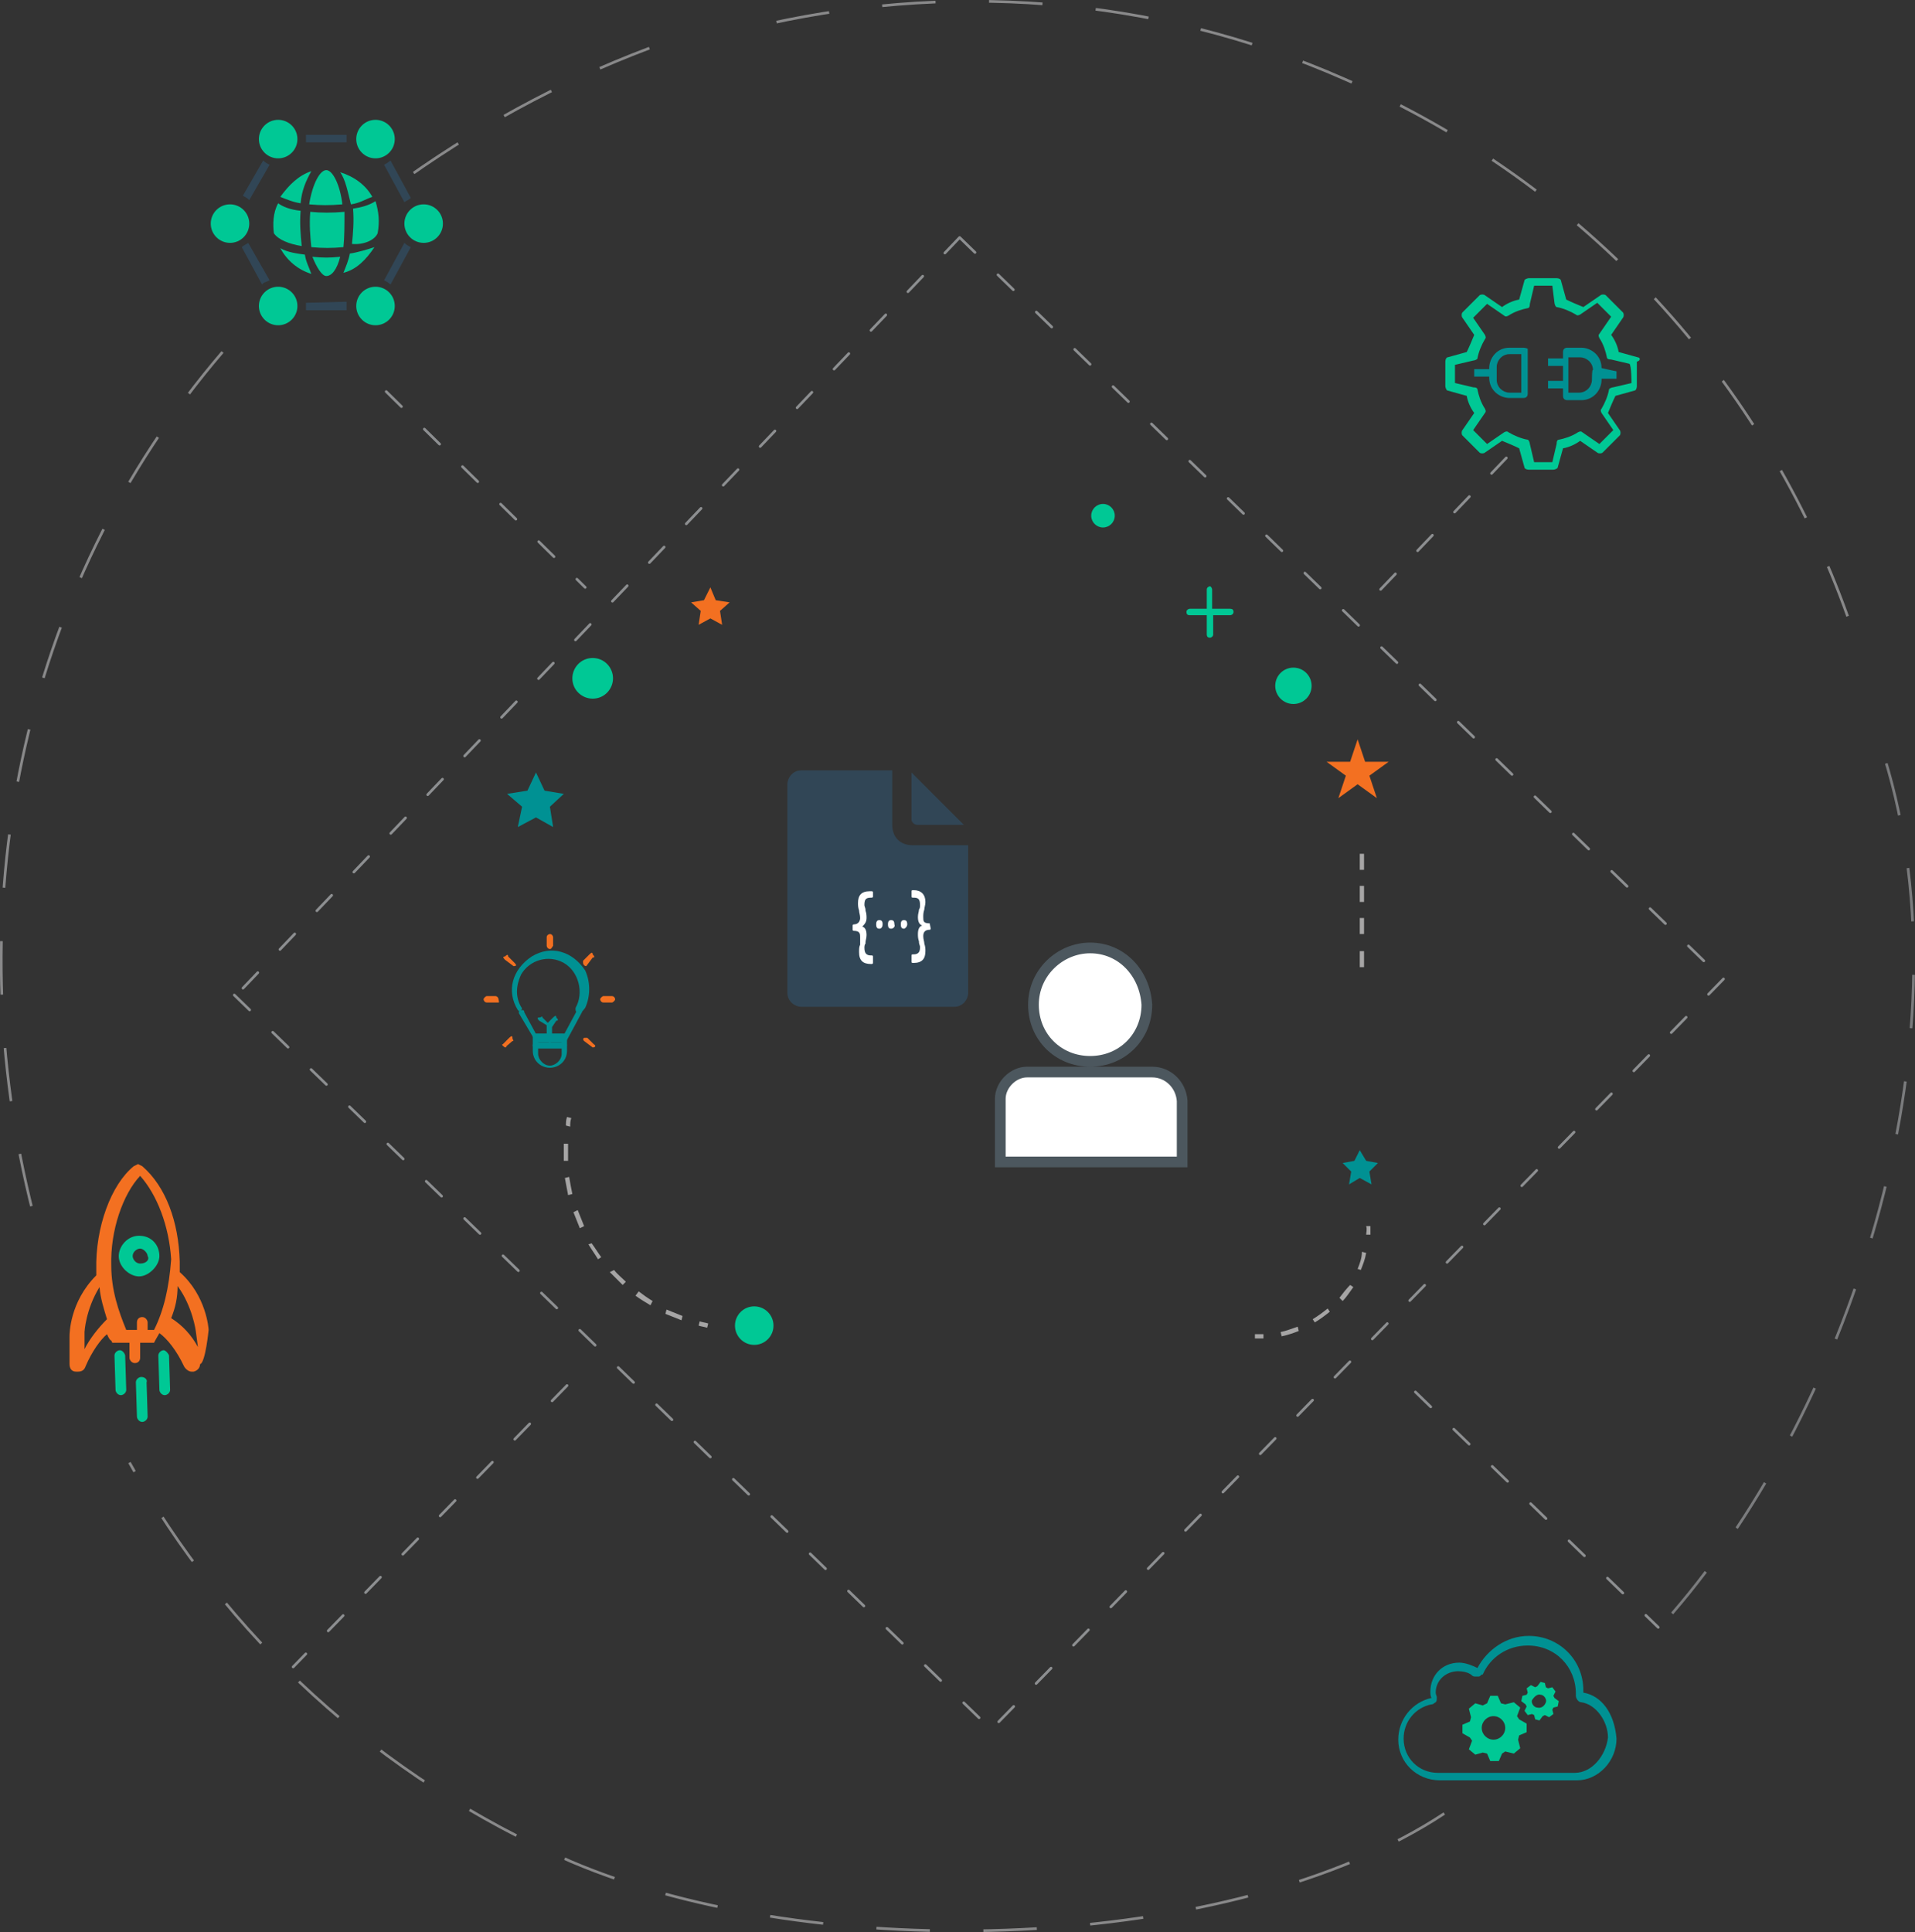 <svg id="Layer_1" xmlns="http://www.w3.org/2000/svg" viewBox="0 0 179 180.6"><rect x="0" y="0" width="179" height="180.6" fill="#333333" stroke="none"/><style>.st3{fill:#314656}.st6{fill:#f37021}.st7{fill:#00c895}.st8{fill:#009193}.st10{fill:#b2b1b1}</style><path d="M135 169.5c-19.8 13.1-58.6 14.3-81.6 4.5-18.1-7.9-32.3-21.1-41.3-37.3m160.6-79.1c-7.8-21.8-24.2-40.3-47-50.2-18.1-8-37.6-9.1-55.5-4.8M20.8 32.9C1.7 55.2-4.1 85.2 3.1 113.4M60.7 4.5c-8.5 3.2-16.5 7.6-23.9 13" opacity=".8" fill="none" stroke="#9f9fa0" stroke-width=".25" stroke-dasharray="5"/><path d="M156.3 150.8c16.8-19.4 28.5-54.5 19.4-81.4" opacity=".8" fill="none" stroke="#8d8f91" stroke-width=".25" stroke-dasharray="5"/><path d="M21.9 93l70.7 68.6m39.7-31.5l22.7 22M36.1 36.6l18.6 18.3m86.1-12.1l-13.1 13.7m-38-34.3L161 91.5M89.7 22.2L22.1 93M53 129.5l-25.6 26.3m133.7-64.3l-68.5 70.2" fill="none" stroke="#8d8f91" stroke-width=".25" stroke-linecap="round" stroke-dasharray="2,3,2,3"/><path class="st3" d="M85.8 77.1h4.3l-4.9-4.9v4.4c0 .2.2.5.6.5z"/><path class="st3" d="M85.3 79c-1.2 0-1.9-.8-1.9-1.9V72h-8.5c-.8 0-1.3.7-1.3 1.3v19.5c0 .8.7 1.3 1.3 1.3h14.3c.8 0 1.3-.7 1.3-1.3V79h-5.2z"/><path d="M101.9 88.6c-2.8 0-5.3 2.3-5.3 5.3s2.3 5.3 5.3 5.3 5.3-2.3 5.3-5.3c-.2-3-2.4-5.3-5.3-5.3zm5.8 11.6H96c-1.3 0-2.5 1.2-2.5 2.5v5.9h17v-5.7c-.1-1.5-1.3-2.7-2.8-2.7z" fill="#fff" stroke="#4c575e" stroke-miterlimit="10"/><path d="M81.4 83.9c.1 0 .2 0 .2-.1v-.4s0-.1-.1-.1h-.2c-.8 0-1.1.4-1.1 1.1 0 .2 0 .4.1.7 0 .2.1.4.1.7 0 .2-.1.6-.6.6 0 0-.1 0-.1.1v.4s0 .1.1.1c.6 0 .6.3.6.6v.7c-.1.2-.1.4-.1.7 0 .8.4 1.1 1.1 1.1h.1s.1 0 .1-.1v-.6s0-.1-.1-.1h-.1c-.4 0-.6-.2-.6-.7 0-.1 0-.3.1-.4v-.1c0-.2.1-.4.1-.7 0-.4-.1-.7-.4-.8.2-.2.4-.4.4-.8 0-.2 0-.4-.1-.7V85c0-.1-.1-.3-.1-.4 0-.5.1-.7.6-.7zm5.5 2.4c-.6 0-.6-.2-.6-.6 0-.2 0-.4.1-.7 0-.2.1-.4.1-.7 0-.7-.4-1.1-1.1-1.1h-.1s-.1 0-.1.1v.5s0 .1.1.1h.1c.4 0 .6.1.6.7 0 .1 0 .3-.1.4 0 .2-.1.4-.1.7 0 .4.1.7.4.8-.3.1-.4.4-.4.8 0 .2 0 .4.1.7v.1c0 .1.1.3.1.4 0 .4-.1.7-.6.7h-.1s-.1 0-.1.1v.6s0 .1.1.1h.1c.8 0 1.1-.4 1.1-1.1 0-.2 0-.4-.1-.7 0-.2-.1-.4-.1-.7s.1-.6.6-.6c0 0 .1 0 .1-.1l-.1-.5zm-4.7.5c-.2 0-.3-.1-.3-.4s.1-.4.3-.4.3.1.3.4c0 .2-.1.4-.3.4zm1.1 0c-.2 0-.3-.1-.3-.4s.1-.4.3-.4c.2 0 .3.1.3.4.1.2-.1.4-.3.4zm1.2 0c-.2 0-.3-.1-.3-.4s.1-.4.3-.4c.2 0 .3.1.3.4 0 .2-.2.4-.3.4z" fill="#fff"/><path class="st6" d="M19.5 124.3c0-.1-.2-3.2-2.7-5.4v-1c-.1-3.7-1.3-7-3.5-8.9l-.4-.2-.4.2c-2.1 1.7-3.6 5.7-3.5 9.7v.5c-2.5 2.5-2.5 5.5-2.5 5.7v2.6c0 .4.2.7.6.7h.2c.4 0 .6-.2.7-.5.6-1.4 1.4-2.5 2-3 .1.2.2.5.4.6l.1.2h1.6v1.4c0 .2.2.5.5.5s.5-.2.5-.5v-1.4h1.3l.1-.2.4-.7c.7.5 1.6 1.6 2.3 3.1.1.2.4.5.7.5h.2c.4-.1.6-.4.6-.7.5-.1.8-3.2.8-3.2zm-11.6 1.8v-1.6s.1-2.1 1.4-4.2c.1 1.1.4 2 .7 3-.8.8-1.6 1.8-2.1 2.8zm6.5-1.8h-.6v-.7c0-.2-.2-.5-.5-.5s-.5.2-.5.5v.7h-1c-.7-1.7-1.4-3.7-1.4-6-.1-3.3 1.1-6.7 2.7-8.4 1.6 1.8 2.7 4.7 2.9 7.8-.2 2.7-.7 4.8-1.6 6.6zm4.1 1.6c-.6-1.1-1.4-2-2.5-2.7.4-1 .6-1.9.6-3 1.4 1.9 1.7 4.2 1.7 4.2l.2 1.5z"/><path class="st7" d="M13.2 128.7c-.2 0-.5.2-.5.5l.1 3.2c0 .2.2.5.5.5.2 0 .5-.2.5-.5l-.1-3.2c.1-.2-.1-.5-.5-.5zm-2-2.5c-.2 0-.5.2-.5.5l.1 3.2c0 .2.2.5.5.5.2 0 .5-.2.5-.5l-.1-3.2c0-.1-.2-.5-.5-.5zm4.1 0c-.2 0-.5.2-.5.5l.1 3.2c0 .2.2.5.5.5.2 0 .5-.2.5-.5l-.1-3.2c0-.1-.3-.5-.5-.5zM13 115.5c-1.1 0-1.9 1-1.9 1.9 0 1 1 1.9 1.9 1.9s1.9-1 1.9-1.9c0-1-.7-1.9-1.9-1.9zm.1 2.6c-.4 0-.7-.4-.7-.7 0-.4.4-.7.7-.7s.7.4.7.7c.2.3-.1.7-.7.7zm140-84.7l-1.8-.5c-.1-.6-.4-1.2-.7-1.6l1.1-1.6c.1-.1.1-.4 0-.5l-1.6-1.6c-.1-.1-.4-.1-.5 0l-1.6 1.1c-.5-.2-1.2-.5-1.6-.7l-.5-1.8c0-.1-.2-.2-.4-.2h-2.6c-.1 0-.4.1-.4.2L142 28c-.6.1-1.2.4-1.6.7l-1.6-1.1c-.1-.1-.4-.1-.5 0l-1.6 1.6c-.1.1-.1.4 0 .5l1.1 1.6c-.2.5-.5 1.2-.7 1.6l-1.8.5c-.1 0-.2.2-.2.4v2.3c0 .1.1.4.2.4l1.8.5c.1.6.4 1.2.7 1.6l-1.1 1.6c-.1.1-.1.4 0 .5l1.6 1.6c.1.1.4.1.5 0l1.6-1.1c.5.2 1.2.5 1.6.7l.5 1.8c0 .1.2.2.4.2h2.3c.1 0 .4-.1.4-.2l.5-1.8c.6-.1 1.2-.4 1.6-.7l1.6 1.1c.1.1.4.1.5 0l1.6-1.6c.1-.1.1-.4 0-.5l-1.1-1.6c.2-.5.5-1.2.7-1.6l1.8-.5c.1 0 .2-.2.2-.4v-2.3c.4-.1.3-.4.1-.4zm-.6 2.4l-1.7.4c-.1 0-.4.1-.4.2-.1.6-.4 1.3-.7 1.8-.1.1-.1.2 0 .4l1.1 1.6-1.3 1.3-1.6-1.1c-.1-.1-.2-.1-.4 0-.6.4-1.3.6-1.8.7-.1 0-.2.1-.2.4l-.4 1.7h-1.7l-.4-1.7c0-.1-.1-.4-.2-.4-.6-.1-1.3-.4-1.8-.7-.1-.1-.2-.1-.4 0l-1.6 1.1-1.3-1.3 1.1-1.6c.1-.1.1-.2 0-.4-.4-.6-.6-1.3-.7-1.8 0-.1-.1-.2-.4-.2l-1.7-.4v-1.7l1.7-.4c.1 0 .4-.1.4-.2.1-.6.4-1.3.7-1.8.1-.1.1-.2 0-.4l-1.1-1.6 1.3-1.3 1.6 1.1c.1.1.2.1.4 0 .6-.4 1.3-.6 1.8-.7.1 0 .2-.1.2-.4l.4-1.7h1.7l.2 1.6c0 .1.1.4.2.4.6.1 1.3.4 1.8.7.1.1.2.1.4 0l1.6-1.1 1.3 1.3-1.1 1.6c-.1.1-.1.2 0 .4.4.6.6 1.3.7 1.8 0 .1.1.2.4.2l1.7.4c.2.1.2 1.8.2 1.8z"/><path class="st8" d="M142.4 32.5h-1.3c-1.2 0-1.9 1-1.9 1.9v.1h-1.4v.7h1.4v.1c0 1.2 1 1.9 1.9 1.9h1.3c.2 0 .4-.1.4-.4v-4.2s-.2-.1-.4-.1zm-.2 4.2h-1.1c-.6 0-1.2-.5-1.2-1.2v-1.2c0-.6.5-1.2 1.2-1.2h1.1v3.6zm7.5-2.3c0-1.2-1-1.9-1.9-1.9h-1.3c-.2 0-.4.1-.4.4v.6h-1.4v.7h1.4v1.4h-1.4v.7h1.4v.7c0 .2.1.4.4.4h1.3c1.2 0 1.9-1 1.9-1.9v-.1h1.4v-.7c-.1 0-1.4-.3-1.4-.3zm-.9 1.1c0 .6-.5 1.2-1.2 1.2h-1v-3.3h1.1c.6 0 1.2.5 1.2 1.2-.1-.2-.1.9-.1.9zM148 158.2v-.2c0-2.9-2.3-5.1-5.1-5.1-2.1 0-3.9 1.3-4.8 3-.4-.2-1.1-.5-1.7-.5-1.6 0-2.7 1.2-2.7 2.7 0 .2 0 .4.1.6-1.8.4-3.1 2-3.1 3.9 0 2.1 1.7 3.8 3.9 3.8h12.8c2 0 3.7-1.8 3.7-3.9-.2-2.4-1.4-4-3.1-4.3zm-.8 7.5h-12.8c-1.8 0-3.2-1.4-3.2-3.2 0-1.6 1.1-2.9 2.6-3.2.2 0 .2-.1.4-.2.1-.1.1-.2.1-.5 0-.1-.1-.2-.1-.4 0-1.2 1-2 2.1-2 .4 0 1 .1 1.3.4.1.1.2.1.4.1h.2c.2 0 .2-.2.4-.2.7-1.6 2.3-2.7 4.2-2.7 2.6 0 4.5 2 4.5 4.5v.2c0 .2.2.6.5.6 1.4.2 2.5 1.8 2.5 3.3-.2 1.7-1.5 3.3-3.1 3.3z"/><path class="st3" d="M25.2 15.4c-.2-.1-.4-.2-.6-.4l-1.9 3.3c.2.1.4.2.6.4l1.9-3.3zm0 10.8l-2-3.5c-.1.1-.4.2-.6.4l1.9 3.5c.1-.2.3-.2.7-.4zm3.4 2.1v.7h3.8v-.8l-3.8.1zm3.8-15v-.7h-3.8v.7h3.8zm3.5 12.9c.2.1.4.2.6.4l1.9-3.5c-.2-.1-.4-.2-.6-.4l-1.9 3.5zm0-10.8l1.9 3.5c.1-.1.4-.2.6-.4L36.5 15c-.1.1-.4.3-.6.4z"/><circle class="st7" cx="39.6" cy="20.9" r="1.8"/><circle class="st7" cx="21.5" cy="20.9" r="1.8"/><circle class="st7" cx="26" cy="13" r="1.8"/><circle class="st7" cx="26" cy="28.6" r="1.8"/><circle class="st7" cx="35.1" cy="28.6" r="1.8"/><circle class="st7" cx="35.1" cy="13" r="1.8"/><path class="st7" d="M25.6 21.8c.4.6 1.4 1 2.6 1.2-.1-1.1-.2-2.1-.1-3.3-1-.1-1.7-.4-2.1-.7-.5.9-.5 2-.4 2.8zm6.6-2c-1.2.1-2.1.1-3.2 0-.1 1.2 0 2.3.1 3.3 1.1.1 1.9.1 3 0 .1-.9.1-2.1.1-3.3zm-3.1 5.8c-.2-.6-.5-1.1-.6-1.8-.7-.1-1.6-.2-2.3-.6.6 1.1 1.6 2 2.9 2.4zm-2.9-7.2c.5.2 1.2.5 1.9.6.1-1.2.5-2.1 1-3-1.2.4-2.1 1.3-2.9 2.4zm4.3 7.4c.5 0 1-.6 1.3-1.8-1 .1-1.6.1-2.6 0 .4 1 .9 1.8 1.3 1.8zm0-9.9c-.6 0-1.3 1.3-1.6 3.2 1.1.1 1.9.1 3.1 0-.2-1.8-.9-3.2-1.5-3.2zm4.3 2.5c-.6-1.1-1.7-1.9-3-2.3.5.7.7 1.8 1 3 .8-.1 1.4-.5 2-.7zm.2 4.7c-.6.2-1.6.5-2.3.6-.1.6-.4 1.3-.6 1.8 1.2-.3 2.1-1.2 2.9-2.4zm.3-1.3c.2-1.1.1-2-.2-3-.6.4-1.4.6-2.1.7.1 1.2 0 2.3-.1 3.3 1 .1 2.1-.3 2.4-1z"/><g><path class="st8" d="M54.1 94.7c-.2 0-.3-.2-.3-.3v-.2c.8-1.4.3-3.4-1.1-4.2-1.4-.8-3.2-.3-4 1.1-.5 1.1-.5 2.1 0 3 .2.2 0 .3 0 .3-.2.2-.3 0-.3 0-1.1-1.8-.5-3.8 1.3-5 1.8-1.1 3.8-.5 5 1.3.5 1.1.5 2.4 0 3.5-.4.5-.4.5-.6.5zm-2.7 5.1c-.8 0-1.6-.6-1.6-1.6v-1.3c0-.2.2-.3.3-.3h2.6c.2 0 .3.2.3.3v1.3c0 1-.8 1.6-1.6 1.6zm-1.1-2.4v1.1c0 .5.5 1.1 1.1 1.1.5 0 1.1-.5 1.1-1.1v-1.1h-2.2z"/><path class="st8" d="M52.7 98h-2.6c-.2 0-.3-.2-.3-.3s.2-.3.3-.3h2.6c.2 0 .3.2.3.3 0 0-.2.3-.3.3zm0-.6s-.2 0 0 0c-.3-.2-.3-.3-.2-.3l1.4-2.6c0-.2.2-.2.3-.2.2 0 .2.2.2.3L53 97.2c-.2.2-.3.2-.3.2zm-2.6 0c-.2 0-.2 0 0 0l-1.6-2.7c0-.2 0-.3.2-.3s.3 0 .3.2l1.4 2.6c-.1-.3-.1 0-.3.2zm1.3 0c-.2 0-.3-.2-.3-.3v-1.4l.6-.6c.2-.2.3-.2.3 0 .2.2.2.3 0 .3l-.4.6v1.3c0-.1 0 .1-.2.1z"/><path class="st8" d="M51.4 96l-1-.6c-.2-.2-.2-.3 0-.3s.3-.2.3 0l.6.6c.2.1.2.3.1.3.1-.2 0 0 0 0z"/><path class="st6" d="M51.4 88.7c-.2 0-.3-.2-.3-.3v-.8c0-.2.2-.3.3-.3.2 0 .3.2.3.3v.8c-.2.3-.2.3-.3.3zm5.8 5h-.8c-.2 0-.3-.2-.3-.3s.2-.3.3-.3h.8c.2 0 .3.2.3.3s-.2.3-.3.3zm-10.6 0h-1.1c-.2 0-.3-.2-.3-.3s.2-.3.3-.3h.8c.2 0 .3.2.3.3s.1.3 0 .3zm8.2-3.4c-.2 0-.3-.2-.3-.3v-.2l.6-.6c.2-.2.3-.2.3 0 .2.2.2.3 0 .3l-.6.8c.1 0 0 0 0 0zm-7.6 7.6c-.3-.2-.3-.3-.2-.3l.6-.6c.2-.2.3-.2.3 0s.2.3 0 .3l-.7.6c.2-.2.2 0 0 0zm8.2 0l-.8-.6c-.2-.2 0-.3 0-.3h.3l.6.6c.2.1.2.3-.1.3.2-.2.2 0 0 0zM48 90.3l-.8-.6c-.2-.2-.2-.3 0-.3.2-.2.3-.2.3 0l.6.6c.2.2.2.3-.1.3z"/></g><g><circle class="st7" cx="70.5" cy="123.9" r="1.8"/><path class="st8" d="M50.1 72.2l-.8 1.7-1.9.3 1.4 1.2-.4 1.9 1.7-.9 1.6.9-.3-1.9 1.3-1.2-1.8-.3-.8-1.7z"/><path class="st6" d="M66.9 56.1l-.5-1.2-.6 1.2-1.2.2.9.8-.2 1.3 1.1-.6 1.1.6-.2-1.3.9-.8-1.3-.2z"/><path class="st8" d="M127.1 110.1l1.1.6-.2-1.2.8-.8-1.1-.2-.6-1-.5 1-1.1.2.8.8-.2 1.2 1-.6z"/><path class="st6" d="M126.9 69.1l-.7 2.1H124l1.8 1.3-.7 2.1 1.8-1.3 1.8 1.3-.7-2.1 1.8-1.3h-2.2l-.7-2.1z"/><circle class="st7" cx="120.9" cy="64.1" r="1.7"/><path class="st7" d="M55.4 61.5c-1.1 0-1.9.9-1.9 1.9 0 1.1.9 1.9 1.9 1.9 1.1 0 1.9-.9 1.9-1.9s-.8-1.9-1.9-1.9z"/><g opacity=".9"><path class="st10" d="M65.3 123.9c.3.1.5.1.8.2l.1-.4c-.3-.1-.5-.1-.8-.2l-.1.4zm-12.5-13.8c.1.5.2 1.1.3 1.6l.4-.1c-.1-.5-.2-1-.3-1.6l-.4.1zm9.4 12.7l1.5.6.1-.4-1.5-.6-.1.4zm-9.1-15.1v-.8h-.4v1.6h.4v-.8zm3.9 11.2l1.2 1.2.3-.3c-.4-.4-.8-.7-1.1-1.1l-.4.2zm-3.4-5.6l.6 1.5.4-.2-.6-1.5-.4.2zm1.4 3c.3.5.6.9.9 1.4l.3-.2c-.3-.4-.6-.9-.9-1.3l-.3.1zm4.4 4.8c.4.3.9.6 1.4.9l.2-.4c-.5-.3-.9-.6-1.3-.9l-.3.4zm-6-16.6l-.4-.1c-.1.3-.1.5-.1.8l.4.1c0-.3 0-.5.1-.8zM127.7 115.4h.4v-.8h-.4c.1.3 0 .6 0 .8zm-2.5 5.9l.3.3c.4-.4.7-.9 1-1.3l-.3-.2c-.3.3-.7.8-1 1.2zm-2.5 2l.2.3c.5-.3.9-.6 1.4-1l-.2-.3c-.5.4-.9.7-1.4 1zm4.2-4.7l.3.1c.2-.5.4-1 .5-1.6l-.4-.1c0 .6-.2 1.1-.4 1.6zm-7.2 5.9l.1.4c.5-.1 1.1-.3 1.6-.5l-.1-.4c-.6.2-1.1.4-1.6.5zm-2.4.2v.4h.8v-.4h-.8zM127.1 85.8h.4v1.5h-.4v-1.5zm0-6h.4v1.5h-.4v-1.5zm0 9.1h.4v1.5h-.4v-1.5zm0-6.1h.4v1.5h-.4v-1.5z"/></g><circle class="st7" cx="103.1" cy="48.2" r="1.1"/></g><path class="st7" d="M113.1 54.8c-.1 0-.3.1-.3.3v1.8h-1.6c-.1 0-.3.1-.3.3s.1.3.3.3h1.6v1.8c0 .2.1.3.3.3.1 0 .3-.1.3-.3v-1.8h1.6c.1 0 .3-.1.3-.3s-.1-.3-.3-.3h-1.7v-1.8c0-.1-.1-.3-.2-.3z"/><g><path d="M140 158.5l.3.7.4.1.8-.2.6.5-.3.8.2.3.7.4v.8l-.7.3-.1.4.2.8-.6.5-.8-.2-.3.2-.3.7h-.8l-.3-.7-.4-.1-.7.2-.6-.5.3-.8-.2-.3-.7-.4v-.8l.7-.3.1-.4-.2-.8.6-.5.7.2.4-.2.3-.7h.7zm4.4-1.2l.1.4.2.1.4-.1.3.4-.2.4.1.2.4.3-.1.5-.4.1-.1.2.1.4-.4.3-.4-.2-.2.1-.3.4-.4-.1-.1-.4-.2-.1-.4.1-.3-.4.2-.4-.1-.2-.4-.3.1-.5.4-.1.1-.2-.1-.4.4-.3.4.2.2-.1.3-.4.4.1zm-.4 1.1c.3 0 .6.4.5.7-.1.3-.4.6-.8.5-.3 0-.6-.4-.5-.7.2-.3.5-.6.8-.5zm-4.4 2c.6 0 1.1.5 1.1 1.1 0 .6-.5 1.1-1.1 1.1s-1.1-.5-1.1-1.1c0-.6.5-1.1 1.1-1.1z" fill-rule="evenodd" clip-rule="evenodd" fill="#00c895"/></g></svg>